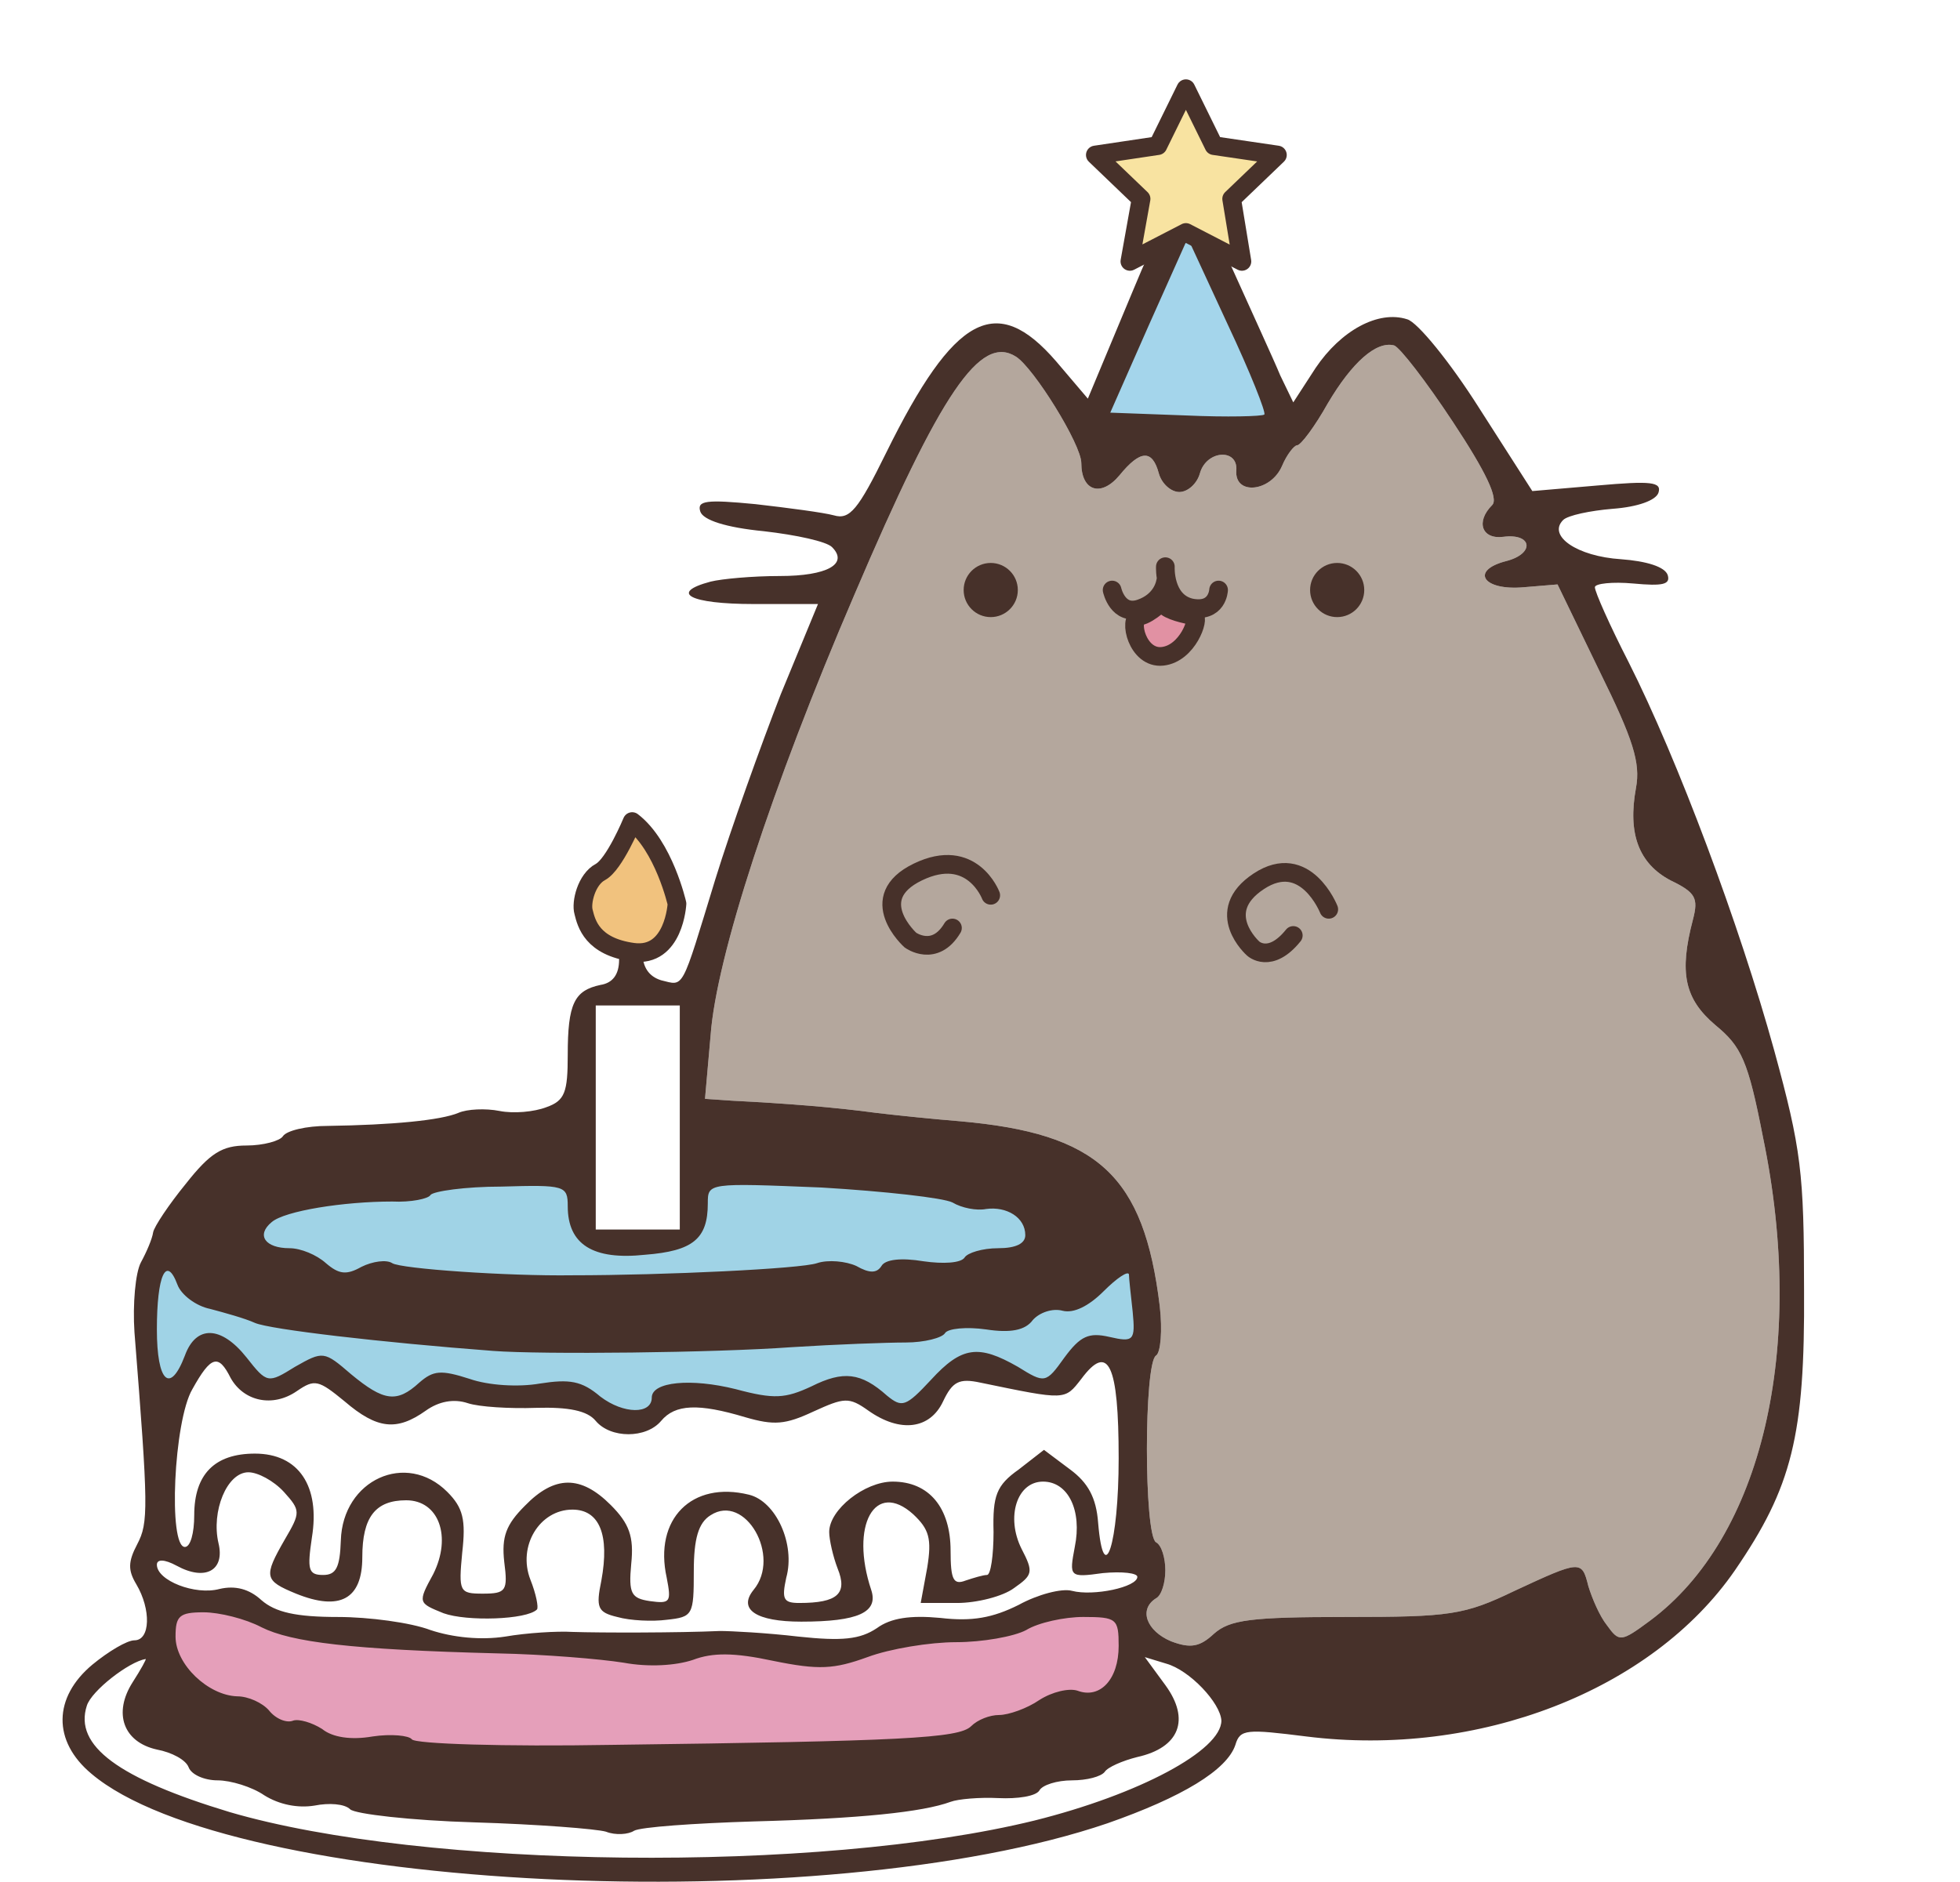 <?xml version="1.0" encoding="utf-8"?>
<!-- Generator: Adobe Illustrator 19.1.0, SVG Export Plug-In . SVG Version: 6.00 Build 0)  -->
<svg version="1.1" id="layout" xmlns="http://www.w3.org/2000/svg" xmlns:xlink="http://www.w3.org/1999/xlink" x="0px" y="0px"
	 viewBox="-524 380.4 209.9 201.6" style="enable-background:new -524 380.4 209.9 201.6;" xml:space="preserve">
<style type="text/css">
	.st0q{fill:#A0D3E6;}
	.st1q{fill:#B4A79D;}
	.st2q{fill:#A4D5EB;}
	.st3q{fill:#E59FBA;}
	.st4q{fill:#47312A;}
	.st5q{fill:#B4A79D;stroke:#47312A;stroke-width:2;stroke-linecap:round;stroke-miterlimit:10;}
	.st6q{fill:#E191A3;stroke:#47312A;stroke-width:2;stroke-linecap:round;stroke-miterlimit:10;}
	.st7q{fill:none;stroke:#47312A;stroke-width:2;stroke-linecap:round;stroke-miterlimit:10;}
	.st8q{fill:#F1C27E;stroke:#47312A;stroke-width:2;stroke-linecap:round;stroke-linejoin:round;stroke-miterlimit:10;}
	.st9q{fill:#F8E3A1;stroke:#47312A;stroke-width:2;stroke-linecap:round;stroke-linejoin:round;stroke-miterlimit:10;}
</style>
<g id="cat4">
	<path class="st0q" d="M-462.5,502.7l-31.2,2.5l-14.7,11.8l1.2,14.4l4.5-6.6l2.3-0.1c0,0,2.9,4.1,3.2,4.1s2.6,0.2,2.6,0.2l5-2.2
		l4,3.2l2.8,1.5l2.5-0.8l3.8-2.5c0,0,4.7,1.8,4.9,1.9c0.2,0.1,4.9,0,5-0.1s3.4-0.2,3.4-0.2l4,2.3c0,0,2.5,0.8,2.8,0.8
		s1.7-0.8,1.9-0.9c0.2-0.1,2.8-1.9,2.8-1.9l6.8,0.6c0,0,2.3,0.7,2.6,0.8s4-0.8,4-0.8l5-1.4l4.2,2.2l1.7,0.7l2.4-1.6l4.9-4.3
		c0,0,4.7,2.2,5,2.2s3.7,0.5,3.7,0.5l2.4-1.9l2.8-1.9l4.1-0.1l0.6-2.5l-2.1-11l-12.9-7.4l-33-2.5l0.5,4l-1.4,5.4l0.1,1.3l-2.5,1.4
		l-4.9,0.2l-4.2-2L-462.5,502.7z"/>
	<path class="st1q" d="M-368.4,425.6c-2.9-4.4-5.7-8-6.3-8.2c-1.9-0.5-4.5,1.8-7.1,6.2c-1.4,2.5-2.9,4.5-3.3,4.5
		c-0.3,0-1.1,1-1.6,2.2c-1.2,2.8-5.1,3.2-4.9,0.5c0.2-2.4-3.2-2.2-3.9,0.3c-0.3,1.1-1.3,2-2.2,2s-1.9-0.9-2.2-2
		c-0.7-2.6-2-2.5-4.2,0.2c-2,2.4-4.1,1.7-4.1-1.3c0-2-5.1-10.2-7-11.4c-3.8-2.4-8,3.7-17.3,25.5c-8.9,20.7-14.8,38.9-15.4,47.2
		l-0.6,6.8l2.9,0.2c5.9,0.3,11,0.7,15.4,1.3c2.5,0.3,6.5,0.7,9,0.9c14.8,1.3,19.7,5.8,21.4,19.8c0.3,2.6,0.1,5-0.4,5.3
		c-1.3,0.8-1.3,19.2,0,20c0.6,0.3,1,1.7,1,3s-0.4,2.7-1,3c-1.9,1.2-1,3.5,1.6,4.6c2.1,0.8,3.1,0.6,4.6-0.8c1.7-1.5,3.9-1.8,14.2-1.8
		c11.1,0,12.6-0.2,18-2.8c7.1-3.3,7.2-3.3,7.9-0.5c0.4,1.3,1.2,3.2,2,4.2c1.3,1.8,1.5,1.8,4.6-0.5c12-8.9,16.8-29.2,12.1-51.8
		c-1.6-8.2-2.3-9.7-5.1-12c-3.3-2.8-3.9-5.6-2.4-11.3c0.6-2.3,0.3-2.9-2.4-4.2c-3.4-1.8-4.6-5-3.7-9.9c0.5-2.7-0.3-5.2-3.9-12.5
		l-4.5-9.3l-3.6,0.3c-4.4,0.4-5.8-1.8-1.9-2.8c3.1-0.8,2.8-3-0.3-2.6c-2.3,0.3-3-1.6-1.2-3.4C-363.5,433.8-364.9,430.9-368.4,425.6z
		"/>
	<polygon class="st2q" points="-407,426.3 -385.7,425.7 -396.8,403.9 	"/>
	<polygon class="st3q" points="-507.2,555.4 -502.8,564.5 -482.5,570.8 -445.8,570.8 -411.6,567.4 -403.5,563.1 -402.2,555.4 
		-404.2,552.1 -410.8,552.1 -414.8,553.9 -421.2,555.1 -428,555.3 -431.8,557.1 -439.5,557.2 -443.8,556.3 -457.5,556.7 
		-473.5,556.7 -488.6,554.9 -501.3,552.1 -506.2,552.6 	"/>
	<circle class="st4q" cx="-380.8" cy="443.6" r="2.9"/>
	<circle class="st4q" cx="-417.9" cy="443.6" r="2.9"/>
	<path id="hand2" class="st5q" d="M-417.9,476.3c0,0-2-5.3-7.8-2.5s-0.8,7.3-0.8,7.3s2.6,1.9,4.5-1.3"/>
	<path id="hand1" class="st5q" d="M-381.7,477.8c0,0-2.5-6.3-7.5-3s-0.6,7.2-0.6,7.2s1.8,1.7,4.3-1.4"/>
	<path class="st6q" d="M-399.1,445.4c-0.3-0.3-0.8-0.3-1.1,0c-0.5,0.4-1.2,0.9-1.8,1c-1.2,0.3-0.2,4.6,2.5,4.3s4-4.1,3.4-4.3
		C-396.4,446.3-398.3,446-399.1,445.4z"/>
	<path class="st7q" d="M-404.9,443.6c0,0,0.6,2.8,3,2s2.7-2.8,2.7-2.8"/>
	<path class="st7q" d="M-399.2,441.1c0,0-0.2,3.7,2.7,4.4c2.9,0.6,3-1.9,3-1.9"/>
	<path id="border" class="st4q" d="M-402.7,411.6l-4.8,11.5l-3.4-4c-6.4-7.4-10.9-5-18.2,9.8c-3,6.1-3.9,7.2-5.6,6.7
		c-1.1-0.3-4.9-0.8-8.4-1.2c-5.2-0.5-6.3-0.4-5.9,0.8c0.3,0.9,2.7,1.7,6.8,2.1c3.5,0.4,6.7,1.1,7.3,1.7c1.8,1.8-0.5,3.1-5.6,3.1
		c-2.9,0-6.2,0.3-7.4,0.6c-4.5,1.2-2.2,2.4,4.6,2.4h6.9l-4,9.7c-2.1,5.4-5.3,14.3-7,19.8c-3.7,12.1-3.3,11.4-5.8,10.8
		c-1.3-0.4-2-1.4-2-3c0-1.5-0.5-2.3-1.2-2.1c-0.7,0.3-1.3,1.5-1.3,2.9c0,1.6-0.7,2.5-2,2.7c-2.8,0.6-3.5,2-3.5,7.5
		c0,4-0.3,4.9-2.3,5.6c-1.3,0.5-3.5,0.7-5,0.4c-1.5-0.3-3.5-0.2-4.4,0.2c-1.9,0.8-7.1,1.3-14,1.4c-2.3,0-4.4,0.5-4.8,1.1
		c-0.3,0.5-2.1,1-3.9,1c-2.6,0-3.9,0.8-6.5,4.1c-1.8,2.2-3.4,4.6-3.5,5.2c-0.1,0.7-0.7,2.1-1.3,3.2c-0.6,1.1-0.9,4.5-0.7,7.5
		c1.5,18.9,1.5,20.4,0.3,22.7c-1,1.9-1,2.8-0.1,4.3c1.6,2.7,1.5,6-0.2,6c-0.8,0-2.8,1.2-4.5,2.6c-4.2,3.5-4.3,8.2-0.1,11.7
		c14.9,12.6,78.3,15.7,108.8,5.3c8-2.8,12.8-5.7,13.7-8.4c0.5-1.7,1.2-1.7,7.6-0.9c18.4,2.3,37-4.9,45.9-17.8
		c6.1-8.9,7.5-14.4,7.4-30c0-12.6-0.3-15.1-3.2-25.7c-3.7-13.4-10.3-31.1-15.6-41.6c-2-3.9-3.6-7.5-3.6-8c0-0.4,1.9-0.6,4.1-0.4
		c3.2,0.3,4,0.1,3.7-0.9c-0.3-0.9-2.3-1.5-5-1.7c-4.7-0.3-7.9-2.5-6.2-4.2c0.5-0.5,2.9-1,5.3-1.2c2.7-0.2,4.6-0.9,4.9-1.7
		c0.4-1.2-0.8-1.3-6.5-0.8l-7,0.6l-5.7-8.9c-3.1-4.9-6.6-9.2-7.7-9.5c-3.1-1-7.1,1.2-9.8,5.2l-2.4,3.7l-1.4-2.9
		c-0.7-1.7-3.1-6.9-5.3-11.8c-2.1-4.8-4.3-8.7-4.8-8.7S-400.1,405.3-402.7,411.6z M-388.6,424.8c-0.2,0.2-4,0.3-8.4,0.1l-8.1-0.3
		l4.1-9.3l4.2-9.4l4.3,9.3C-390.1,420.3-388.4,424.6-388.6,424.8z M-368.4,425.6c3.5,5.3,4.9,8.2,4.2,8.9c-1.8,1.8-1.1,3.7,1.2,3.4
		c3.1-0.4,3.4,1.8,0.3,2.6c-3.9,1-2.5,3.2,1.9,2.8l3.6-0.3l4.5,9.3c3.6,7.3,4.4,9.8,3.9,12.5c-0.9,4.9,0.3,8.1,3.7,9.9
		c2.7,1.3,3,1.9,2.4,4.2c-1.5,5.7-0.9,8.5,2.4,11.3c2.8,2.3,3.5,3.8,5.1,12c4.7,22.6-0.1,42.9-12.1,51.8c-3.1,2.3-3.3,2.3-4.6,0.5
		c-0.8-1-1.6-2.9-2-4.2c-0.7-2.8-0.8-2.8-7.9,0.5c-5.4,2.6-6.9,2.8-18,2.8c-10.3,0-12.5,0.3-14.2,1.8c-1.5,1.4-2.5,1.6-4.6,0.8
		c-2.6-1.1-3.5-3.4-1.6-4.6c0.6-0.3,1-1.7,1-3s-0.4-2.7-1-3c-1.3-0.8-1.3-19.2,0-20c0.5-0.3,0.7-2.7,0.4-5.3
		c-1.7-14-6.6-18.5-21.4-19.8c-2.5-0.2-6.5-0.6-9-0.9c-4.4-0.6-9.5-1-15.4-1.3l-2.9-0.2l0.6-6.8c0.6-8.3,6.5-26.5,15.4-47.2
		c9.3-21.8,13.5-27.9,17.3-25.5c1.9,1.2,7,9.4,7,11.4c0,3,2.1,3.7,4.1,1.3c2.2-2.7,3.5-2.8,4.2-0.2c0.3,1.1,1.3,2,2.2,2
		s1.9-0.9,2.2-2c0.7-2.5,4.1-2.7,3.9-0.3c-0.2,2.7,3.7,2.3,4.9-0.5c0.5-1.2,1.3-2.2,1.6-2.2c0.4,0,1.9-2,3.3-4.5
		c2.6-4.4,5.2-6.7,7.1-6.2C-374.1,417.6-371.3,421.2-368.4,425.6z M-451.2,500.1v12h-4.5h-4.5v-12v-12h4.5h4.5V500.1z M-463.2,509.6
		c0,4.1,2.7,5.8,8.3,5.2c5.1-0.4,6.7-1.7,6.7-5.5c0-2.2,0-2.2,12.2-1.7c6.7,0.4,13,1.1,14,1.6c1,0.6,2.6,0.9,3.6,0.7
		c2.2-0.3,4.2,0.9,4.2,2.8c0,0.9-1,1.4-2.9,1.4c-1.7,0-3.3,0.5-3.6,1c-0.4,0.6-2.3,0.7-4.4,0.4c-2.4-0.4-4.1-0.2-4.5,0.5
		c-0.5,0.8-1.3,0.8-2.7,0c-1.1-0.5-3-0.7-4.2-0.3c-1.7,0.6-16.3,1.3-26.2,1.3c-7,0.1-18.4-0.7-19.3-1.3c-0.6-0.4-2.1-0.2-3.3,0.4
		c-1.6,0.9-2.4,0.8-3.8-0.4c-1-0.9-2.7-1.6-3.9-1.6c-2.6,0-3.6-1.4-1.9-2.8c1.4-1.2,7.7-2.2,12.9-2.2c2,0.1,3.9-0.3,4.1-0.7
		c0.3-0.4,3.7-0.9,7.6-0.9C-463.5,507.3-463.2,507.4-463.2,509.6z M-501.5,520.6c1.5,0.4,3.7,1,4.8,1.5c1.6,0.7,13.6,2.1,25.5,3
		c5.2,0.4,23.8,0.2,32-0.4c4.7-0.3,10.2-0.5,12.2-0.5s3.9-0.5,4.2-1s2.3-0.7,4.4-0.4c2.6,0.4,4.2,0.1,5-1c0.7-0.8,2.1-1.3,3.2-1
		c1.2,0.3,2.8-0.5,4.4-2.1c1.4-1.4,2.6-2.2,2.7-1.8c0,0.4,0.2,2.2,0.4,4c0.3,3.1,0.1,3.3-2.5,2.7c-2.2-0.5-3.1-0.1-4.8,2.2
		c-2,2.8-2.1,2.8-5,1c-4.2-2.4-6-2.2-9.3,1.4c-2.7,2.9-3.1,3-4.7,1.7c-2.8-2.5-4.7-2.7-8.1-1c-2.8,1.3-4,1.4-8.1,0.3
		c-4.8-1.2-9-0.8-9,0.9c0,1.8-3,1.8-5.5-0.1c-2-1.7-3.3-1.9-6.5-1.4c-2.3,0.4-5.5,0.2-7.5-0.5c-3.1-1-3.9-0.9-5.4,0.4
		c-2.4,2.2-3.8,2-7.3-0.9c-2.9-2.5-3-2.5-6-0.8c-2.9,1.8-3,1.8-5.2-1c-2.7-3.4-5.4-3.5-6.6-0.2c-1.6,4.2-3,2.8-3-2.8
		c0-5.8,1-8,2.2-4.8C-504.6,519.1-503,520.3-501.5,520.6z M-499.3,528c1.4,2.5,4.5,3.2,7.1,1.4c1.9-1.3,2.3-1.2,5.1,1.1
		c3.5,3,5.6,3.2,8.7,1c1.4-1,3-1.3,4.5-0.8c1.2,0.4,4.5,0.6,7.3,0.5c3.5-0.1,5.5,0.3,6.4,1.4c1.6,1.9,5.4,1.9,7,0
		c1.5-1.8,4-1.9,9-0.4c3.1,0.9,4.3,0.8,7.3-0.6c3.3-1.5,3.8-1.6,5.9-0.1c3.4,2.4,6.6,2,8-1c1-2.1,1.7-2.5,4-2
		c9.2,1.9,9,1.9,10.8-0.4c2.9-3.9,4-1.6,4,8.5c0,9.2-1.6,14.1-2.2,6.9c-0.2-2.7-1.1-4.3-3-5.7l-2.8-2.1l-2.7,2.1
		c-2.4,1.7-2.8,2.8-2.7,6.7c0,2.5-0.3,4.6-0.7,4.6s-1.4,0.3-2.3,0.6c-1.3,0.5-1.6-0.1-1.6-3.2c0-4.6-2.3-7.4-6.2-7.4
		c-3,0-6.8,3-6.8,5.4c0,0.8,0.4,2.6,0.9,3.9c1.1,2.7,0,3.7-4.1,3.7c-1.7,0-1.9-0.4-1.4-2.7c1-3.6-1.1-8.2-4-8.9
		c-6.1-1.5-10.2,2.6-8.8,8.9c0.5,2.6,0.4,2.8-1.8,2.5c-2-0.3-2.3-0.8-2-4c0.3-2.9-0.2-4.3-2.2-6.3c-3.2-3.2-6-3.2-9.2,0.1
		c-2,2-2.5,3.3-2.2,6c0.4,3.1,0.2,3.4-2.3,3.4s-2.6-0.2-2.2-4.4c0.4-3.5,0.1-4.8-1.6-6.5c-4.4-4.4-11.2-1.3-11.4,5.2
		c-0.1,2.9-0.5,3.7-1.9,3.7c-1.6,0-1.7-0.6-1.2-4c0.9-5.5-1.4-9-6.1-9c-4.3,0-6.5,2.2-6.5,6.6c0,1.9-0.4,3.4-1,3.4
		c-1.8,0-1.2-13.5,0.8-16.9C-501.4,525.6-500.6,525.4-499.3,528z M-493.6,540.2c1.8,2,1.8,2.2,0.1,5.1c-2.3,4-2.2,4.4,1.2,5.8
		c4.7,1.9,7.1,0.6,7.1-3.9c0-4.3,1.4-6.1,4.7-6.1c3.5,0,4.9,3.9,2.9,7.9c-1.7,3.1-1.6,3.1,1.1,4.2c2.5,0.9,8.9,0.7,10-0.4
		c0.2-0.2-0.1-1.7-0.7-3.2c-1.4-3.6,1-7.5,4.5-7.5c2.9,0,4,2.7,3.1,7.6c-0.6,2.9-0.4,3.4,1.7,3.9c1.4,0.4,3.8,0.5,5.3,0.3
		c2.8-0.3,2.9-0.5,2.9-5.2c0-3.5,0.5-5.2,1.8-6c3.7-2.4,7.6,4.4,4.6,8c-1.7,2.1,0.3,3.4,5.1,3.4c6.1,0,8.3-1,7.5-3.4
		c-2.3-6.9,0.4-11.8,4.5-8.1c1.7,1.6,2,2.6,1.5,5.7l-0.7,3.8h3.9c2.1,0,4.9-0.7,6.1-1.6c2-1.4,2.1-1.7,0.8-4.2
		c-1.7-3.4-0.5-7.2,2.3-7.2c2.7,0,4.2,3.1,3.4,7c-0.6,3.2-0.6,3.3,3,2.8c2.1-0.2,3.7,0,3.7,0.4c0,1.1-4.7,2.1-7,1.5
		c-1.1-0.3-3.7,0.4-5.7,1.5c-2.8,1.4-5,1.8-8.4,1.4c-3.2-0.3-5.3,0-6.8,1.1c-1.8,1.2-3.7,1.4-8.4,0.9c-3.4-0.4-7.2-0.6-8.4-0.6
		c-4.4,0.2-12.8,0.2-15.8,0.1c-1.6-0.1-4.9,0.1-7.2,0.5c-2.6,0.4-5.6,0.1-8-0.7c-2.1-0.8-6.6-1.4-9.9-1.4c-4.5,0-6.7-0.5-8.2-1.8
		c-1.3-1.2-2.8-1.6-4.5-1.2c-2.6,0.7-6.7-0.9-6.7-2.6c0-0.6,0.8-0.6,2.1,0.1c3.1,1.7,5.2,0.5,4.5-2.4c-0.8-3.4,0.9-7.6,3.2-7.6
		C-496.4,538.1-494.7,539-493.6,540.2z M-496,554.7c3.2,1.6,9.6,2.4,25.3,2.8c5,0.1,11,0.6,13.5,1c2.7,0.5,5.6,0.3,7.4-0.3
		c2.1-0.8,4.4-0.8,8.6,0.1c4.9,1,6.5,0.9,10.1-0.4c2.4-0.9,6.7-1.6,9.5-1.6s6.2-0.6,7.5-1.3c1.3-0.8,4.1-1.4,6.1-1.4
		c3.6,0,3.8,0.2,3.8,3.1c0,3.6-2,5.7-4.4,4.8c-0.9-0.3-2.7,0.1-4.1,1c-1.3,0.9-3.3,1.6-4.3,1.6s-2.3,0.5-3,1.2
		c-1.3,1.3-7.4,1.6-38.5,2c-11.5,0.2-21.1-0.1-21.4-0.6c-0.3-0.4-2.2-0.6-4.2-0.3c-2.3,0.4-4.3,0.1-5.4-0.8
		c-1.1-0.7-2.5-1.1-3.1-0.9c-0.7,0.3-1.9-0.2-2.6-1.1c-0.7-0.8-2.2-1.5-3.4-1.5c-3.1-0.1-6.6-3.4-6.6-6.4c0-2.2,0.4-2.6,3-2.6
		C-500.5,553.1-497.7,553.8-496,554.7z M-509.8,560.6c-2.1,3.3-1,6.4,2.6,7.2c1.6,0.3,3.1,1.1,3.4,1.9s1.7,1.4,3.1,1.4
		s3.7,0.7,5,1.6c1.6,1,3.6,1.4,5.4,1.1c1.5-0.3,3.2-0.2,3.8,0.4c0.5,0.5,6.5,1.2,13.3,1.4c6.7,0.2,13.1,0.7,14.1,1
		c1,0.4,2.4,0.3,3-0.1c0.7-0.4,6.4-0.8,12.8-1c11.4-0.3,18.1-1,21.1-2.1c0.8-0.3,3.1-0.5,5.1-0.4c2.1,0.1,4-0.2,4.4-0.8
		c0.3-0.6,1.9-1.1,3.5-1.1s3.1-0.4,3.5-0.9c0.3-0.5,1.9-1.2,3.5-1.6c4.5-1,5.7-4,3-7.7l-2.2-3l2.3,0.7c2.5,0.7,5.8,4.2,5.9,6.1
		c0,3.2-8.8,7.9-20,10.7c-23.2,5.7-65.4,5.2-86.2-0.9c-11.9-3.6-16.7-7.1-15.3-11.4c0.5-1.6,4.5-4.7,6.3-5
		C-508.3,558.1-508.9,559.2-509.8,560.6z"/>
	<path id="CANDLE" class="st8q" d="M-456.3,468.4c0,0-1.9,4.6-3.4,5.4s-2.1,3.3-1.8,4.3c0.3,1.2,0.9,3.7,5.3,4.3
		c4.4,0.6,4.7-5.2,4.7-5.2S-452.9,471-456.3,468.4z"/>
	<polygon id="STAR" class="st9q" points="-397,389.9 -394,396 -387.2,397 -392.1,401.7 -391,408.4 -397,405.3 -403,408.4 
		-401.8,401.7 -406.7,397 -400,396 	"/>
</g>
</svg>
